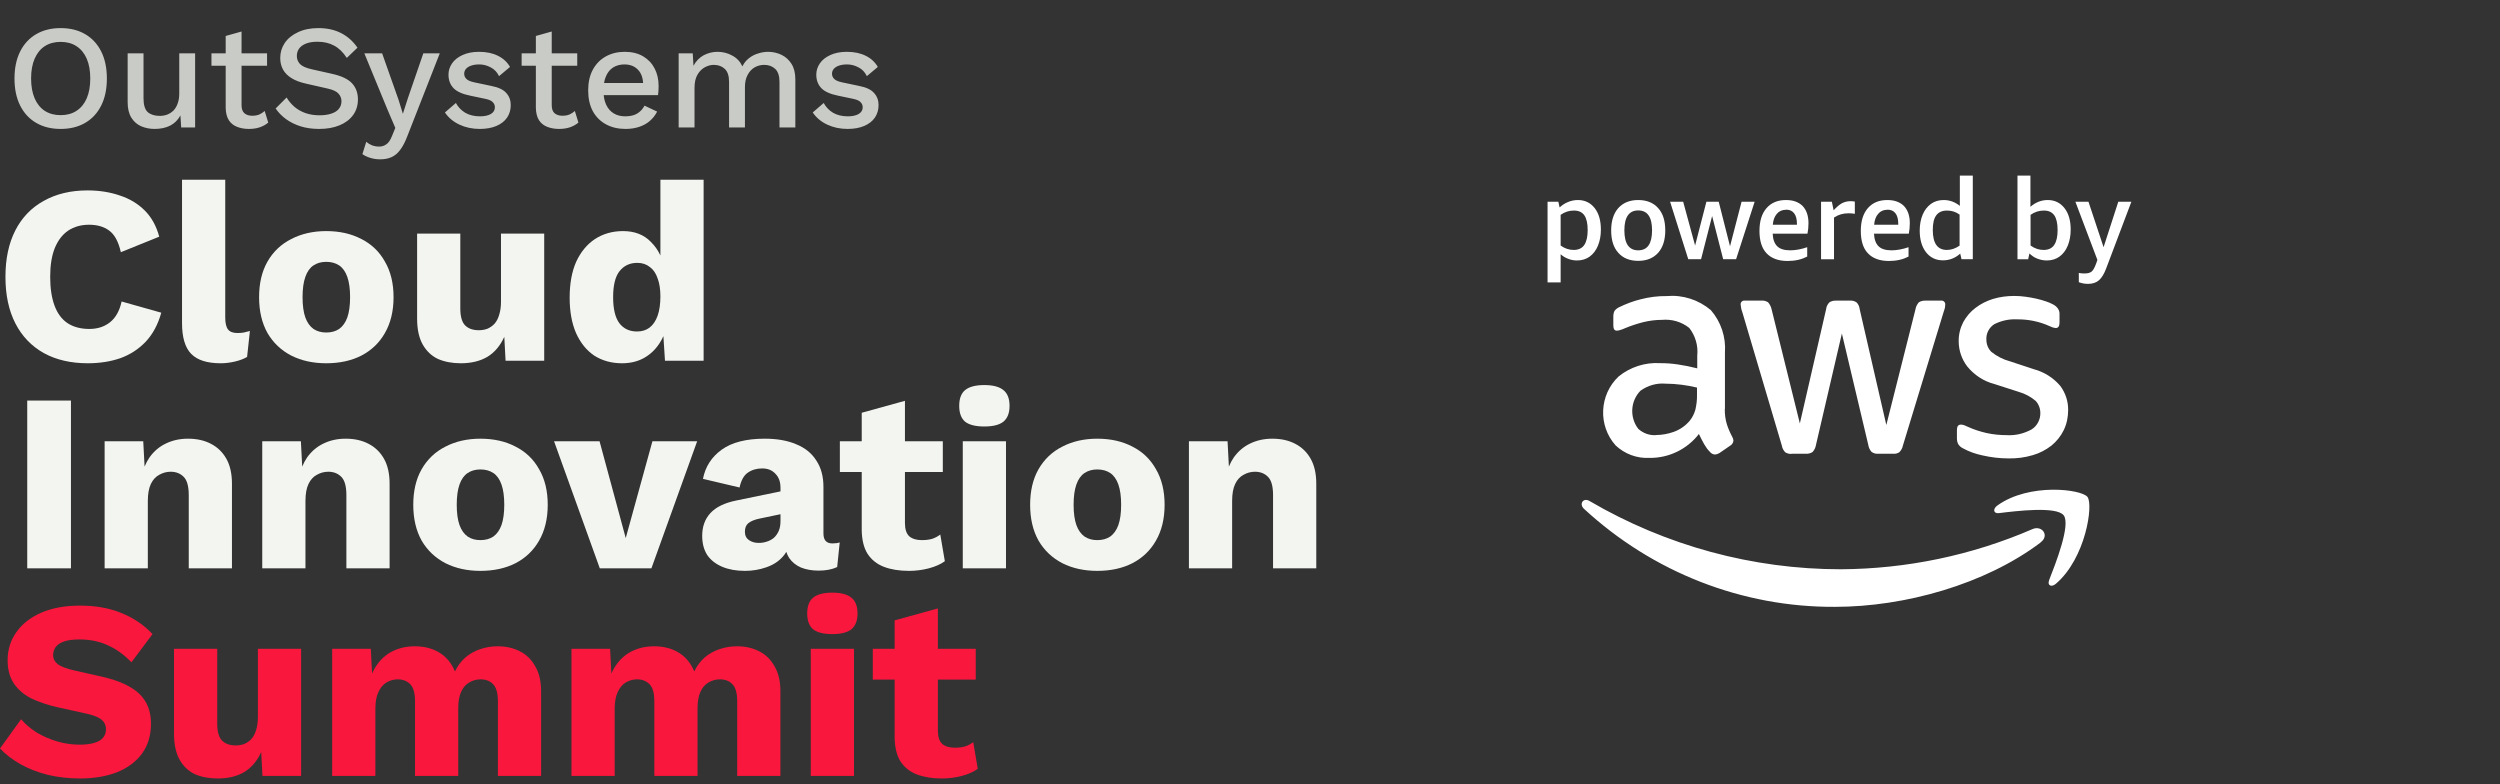 <svg width="255" height="80" viewBox="0 0 255 80" fill="none" xmlns="http://www.w3.org/2000/svg">
<rect x="0" y="0" width="255" height="80" fill="#333333" stroke="none"/>
<g clip-path="url(#clip0_59_4271)">
<path d="M6.182 2.866C7.15 2.866 7.987 3.073 8.693 3.487C9.399 3.9 9.943 4.49 10.326 5.256C10.709 6.022 10.901 6.94 10.901 8.009C10.901 9.078 10.709 9.995 10.326 10.761C9.943 11.528 9.399 12.118 8.693 12.531C7.987 12.944 7.15 13.151 6.182 13.151C5.224 13.151 4.392 12.944 3.686 12.531C2.981 12.118 2.436 11.528 2.053 10.761C1.67 9.995 1.478 9.078 1.478 8.009C1.478 6.94 1.67 6.022 2.053 5.256C2.436 4.49 2.981 3.9 3.686 3.487C4.392 3.073 5.224 2.866 6.182 2.866ZM6.182 4.273C5.557 4.273 5.017 4.419 4.564 4.712C4.12 5.004 3.777 5.428 3.535 5.982C3.293 6.537 3.172 7.212 3.172 8.009C3.172 8.795 3.293 9.471 3.535 10.036C3.777 10.59 4.12 11.014 4.564 11.306C5.017 11.598 5.557 11.745 6.182 11.745C6.817 11.745 7.357 11.598 7.8 11.306C8.254 11.014 8.602 10.59 8.844 10.036C9.086 9.471 9.207 8.795 9.207 8.009C9.207 7.212 9.086 6.537 8.844 5.982C8.602 5.428 8.254 5.004 7.8 4.712C7.357 4.419 6.817 4.273 6.182 4.273ZM15.773 13.151C15.279 13.151 14.82 13.06 14.396 12.879C13.983 12.697 13.65 12.405 13.398 12.002C13.146 11.598 13.02 11.074 13.02 10.429V5.438H14.639V10.02C14.639 10.706 14.785 11.18 15.077 11.442C15.37 11.694 15.778 11.82 16.302 11.82C16.554 11.82 16.796 11.78 17.028 11.699C17.27 11.608 17.487 11.472 17.679 11.291C17.87 11.099 18.016 10.857 18.117 10.565C18.228 10.273 18.284 9.93 18.284 9.536V5.438H19.902V13H18.48L18.404 11.775C18.142 12.249 17.79 12.597 17.346 12.819C16.902 13.04 16.378 13.151 15.773 13.151ZM24.638 3.214V10.731C24.638 11.104 24.734 11.377 24.926 11.548C25.127 11.719 25.395 11.805 25.727 11.805C26 11.805 26.237 11.765 26.438 11.684C26.64 11.593 26.826 11.472 26.998 11.321L27.361 12.501C27.129 12.703 26.841 12.864 26.499 12.985C26.166 13.096 25.793 13.151 25.38 13.151C24.946 13.151 24.548 13.081 24.185 12.94C23.822 12.798 23.539 12.572 23.338 12.259C23.136 11.936 23.03 11.518 23.02 11.004V3.668L24.638 3.214ZM27.24 5.438V6.708H21.568V5.438H27.24ZM32.47 2.866C33.368 2.866 34.144 3.038 34.8 3.381C35.455 3.713 36.01 4.208 36.463 4.863L35.374 5.907C34.991 5.322 34.558 4.903 34.074 4.651C33.6 4.389 33.035 4.258 32.38 4.258C31.896 4.258 31.497 4.323 31.185 4.455C30.872 4.586 30.64 4.762 30.489 4.984C30.348 5.196 30.277 5.438 30.277 5.71C30.277 6.022 30.383 6.295 30.595 6.527C30.817 6.759 31.225 6.94 31.82 7.071L33.847 7.525C34.815 7.737 35.5 8.059 35.904 8.493C36.307 8.926 36.509 9.476 36.509 10.141C36.509 10.757 36.342 11.291 36.01 11.745C35.677 12.198 35.213 12.546 34.618 12.788C34.033 13.03 33.343 13.151 32.546 13.151C31.84 13.151 31.205 13.06 30.64 12.879C30.076 12.697 29.582 12.45 29.158 12.138C28.735 11.825 28.387 11.467 28.114 11.064L29.234 9.945C29.445 10.298 29.713 10.615 30.035 10.898C30.358 11.17 30.731 11.382 31.154 11.533C31.588 11.684 32.067 11.76 32.591 11.76C33.055 11.76 33.453 11.704 33.786 11.593C34.129 11.482 34.386 11.321 34.558 11.109C34.739 10.888 34.83 10.625 34.83 10.323C34.83 10.03 34.729 9.773 34.527 9.552C34.336 9.33 33.973 9.158 33.438 9.037L31.245 8.538C30.64 8.407 30.141 8.221 29.748 7.979C29.355 7.737 29.062 7.444 28.871 7.101C28.679 6.748 28.583 6.355 28.583 5.922C28.583 5.357 28.735 4.848 29.037 4.394C29.35 3.93 29.798 3.562 30.383 3.29C30.968 3.008 31.664 2.866 32.47 2.866ZM44.859 5.438L41.547 13.892C41.325 14.477 41.083 14.941 40.821 15.284C40.569 15.627 40.276 15.874 39.944 16.025C39.611 16.176 39.223 16.252 38.779 16.252C38.416 16.252 38.078 16.201 37.766 16.101C37.463 16.01 37.196 15.884 36.964 15.722L37.357 14.467C37.549 14.628 37.751 14.749 37.962 14.83C38.184 14.911 38.421 14.951 38.673 14.951C38.946 14.951 39.188 14.876 39.399 14.724C39.621 14.583 39.818 14.296 39.989 13.862L40.322 13.045L39.52 11.17L37.161 5.438H38.976L40.655 10.187L41.093 11.608L41.592 10.051L43.18 5.438H44.859ZM48.936 13.151C48.18 13.151 47.489 13.005 46.864 12.713C46.239 12.42 45.745 12.007 45.382 11.472L46.501 10.504C46.723 10.918 47.041 11.251 47.454 11.503C47.877 11.745 48.382 11.866 48.966 11.866C49.43 11.866 49.798 11.785 50.071 11.624C50.343 11.462 50.479 11.236 50.479 10.943C50.479 10.752 50.413 10.585 50.282 10.444C50.161 10.293 49.924 10.177 49.571 10.096L47.983 9.763C47.177 9.602 46.602 9.345 46.259 8.992C45.916 8.629 45.745 8.17 45.745 7.616C45.745 7.202 45.866 6.819 46.108 6.466C46.35 6.113 46.703 5.831 47.167 5.619C47.641 5.397 48.205 5.286 48.861 5.286C49.617 5.286 50.262 5.423 50.797 5.695C51.331 5.957 51.739 6.335 52.022 6.829L50.902 7.767C50.711 7.364 50.428 7.066 50.055 6.875C49.682 6.673 49.294 6.572 48.891 6.572C48.568 6.572 48.291 6.612 48.059 6.693C47.827 6.774 47.651 6.885 47.53 7.026C47.409 7.167 47.348 7.333 47.348 7.525C47.348 7.727 47.424 7.903 47.575 8.054C47.726 8.205 47.998 8.321 48.392 8.402L50.116 8.765C50.842 8.906 51.351 9.148 51.644 9.491C51.946 9.824 52.097 10.232 52.097 10.716C52.097 11.2 51.971 11.629 51.719 12.002C51.467 12.365 51.104 12.647 50.63 12.849C50.156 13.05 49.592 13.151 48.936 13.151ZM56.276 3.214V10.731C56.276 11.104 56.372 11.377 56.563 11.548C56.765 11.719 57.032 11.805 57.365 11.805C57.637 11.805 57.874 11.765 58.076 11.684C58.278 11.593 58.464 11.472 58.636 11.321L58.999 12.501C58.767 12.703 58.479 12.864 58.136 12.985C57.804 13.096 57.431 13.151 57.017 13.151C56.584 13.151 56.185 13.081 55.822 12.94C55.459 12.798 55.177 12.572 54.975 12.259C54.774 11.936 54.668 11.518 54.658 11.004V3.668L56.276 3.214ZM58.878 5.438V6.708H53.206V5.438H58.878ZM63.806 13.151C63.049 13.151 62.384 12.995 61.809 12.682C61.234 12.37 60.786 11.921 60.463 11.336C60.151 10.741 59.994 10.036 59.994 9.219C59.994 8.402 60.151 7.701 60.463 7.117C60.786 6.522 61.229 6.068 61.794 5.755C62.359 5.443 62.999 5.286 63.715 5.286C64.451 5.286 65.076 5.438 65.59 5.74C66.105 6.043 66.498 6.456 66.77 6.98C67.042 7.505 67.178 8.1 67.178 8.765C67.178 8.947 67.173 9.118 67.163 9.279C67.153 9.441 67.138 9.582 67.118 9.703H61.038V8.463H66.407L65.605 8.705C65.605 8.019 65.434 7.495 65.091 7.132C64.748 6.759 64.279 6.572 63.685 6.572C63.251 6.572 62.873 6.673 62.55 6.875C62.228 7.076 61.981 7.379 61.809 7.782C61.638 8.175 61.552 8.659 61.552 9.234C61.552 9.799 61.643 10.278 61.824 10.671C62.006 11.064 62.263 11.361 62.596 11.563C62.928 11.765 63.322 11.866 63.775 11.866C64.279 11.866 64.688 11.77 65.001 11.578C65.313 11.387 65.56 11.12 65.742 10.777L67.027 11.382C66.846 11.745 66.599 12.062 66.286 12.335C65.984 12.597 65.621 12.798 65.197 12.94C64.774 13.081 64.31 13.151 63.806 13.151ZM69.222 13V5.438H70.659L70.735 6.708C70.997 6.224 71.345 5.866 71.778 5.634C72.222 5.402 72.691 5.286 73.185 5.286C73.729 5.286 74.228 5.412 74.682 5.665C75.146 5.907 75.494 6.275 75.726 6.769C75.887 6.436 76.109 6.159 76.391 5.937C76.674 5.715 76.986 5.554 77.329 5.453C77.672 5.342 78.01 5.286 78.342 5.286C78.826 5.286 79.28 5.387 79.704 5.589C80.127 5.791 80.47 6.098 80.732 6.512C80.994 6.925 81.125 7.454 81.125 8.1V13H79.507V8.357C79.507 7.742 79.361 7.298 79.068 7.026C78.776 6.754 78.403 6.617 77.949 6.617C77.596 6.617 77.268 6.703 76.966 6.875C76.674 7.046 76.437 7.303 76.255 7.646C76.074 7.979 75.983 8.392 75.983 8.886V13H74.365V8.357C74.365 7.742 74.218 7.298 73.926 7.026C73.633 6.754 73.26 6.617 72.807 6.617C72.504 6.617 72.202 6.698 71.899 6.859C71.597 7.021 71.345 7.273 71.143 7.616C70.941 7.958 70.841 8.412 70.841 8.977V13H69.222ZM86.452 13.151C85.696 13.151 85.005 13.005 84.38 12.713C83.755 12.42 83.261 12.007 82.898 11.472L84.017 10.504C84.239 10.918 84.557 11.251 84.97 11.503C85.394 11.745 85.898 11.866 86.483 11.866C86.947 11.866 87.314 11.785 87.587 11.624C87.859 11.462 87.995 11.236 87.995 10.943C87.995 10.752 87.93 10.585 87.799 10.444C87.677 10.293 87.441 10.177 87.088 10.096L85.5 9.763C84.693 9.602 84.118 9.345 83.775 8.992C83.433 8.629 83.261 8.17 83.261 7.616C83.261 7.202 83.382 6.819 83.624 6.466C83.866 6.113 84.219 5.831 84.683 5.619C85.157 5.397 85.721 5.286 86.377 5.286C87.133 5.286 87.778 5.423 88.313 5.695C88.847 5.957 89.255 6.335 89.538 6.829L88.419 7.767C88.227 7.364 87.945 7.066 87.572 6.875C87.199 6.673 86.81 6.572 86.407 6.572C86.084 6.572 85.807 6.612 85.575 6.693C85.343 6.774 85.167 6.885 85.046 7.026C84.925 7.167 84.864 7.333 84.864 7.525C84.864 7.727 84.94 7.903 85.091 8.054C85.243 8.205 85.515 8.321 85.908 8.402L87.632 8.765C88.358 8.906 88.867 9.148 89.16 9.491C89.462 9.824 89.614 10.232 89.614 10.716C89.614 11.2 89.487 11.629 89.235 12.002C88.983 12.365 88.62 12.647 88.146 12.849C87.672 13.05 87.108 13.151 86.452 13.151Z" fill="#C9CBC6"/>
<path d="M16.45 31.894C16.121 33.086 15.594 34.072 14.868 34.849C14.142 35.61 13.278 36.172 12.275 36.535C11.273 36.88 10.166 37.053 8.956 37.053C7.228 37.053 5.733 36.708 4.471 36.016C3.209 35.307 2.241 34.296 1.567 32.983C0.893 31.669 0.556 30.087 0.556 28.238C0.556 26.388 0.893 24.807 1.567 23.493C2.241 22.179 3.209 21.177 4.471 20.485C5.733 19.777 7.219 19.422 8.93 19.422C10.123 19.422 11.221 19.595 12.223 19.941C13.226 20.269 14.073 20.779 14.764 21.471C15.456 22.162 15.948 23.052 16.242 24.141L12.327 25.723C12.085 24.651 11.687 23.916 11.134 23.519C10.598 23.121 9.916 22.923 9.086 22.923C8.274 22.923 7.565 23.121 6.96 23.519C6.372 23.916 5.914 24.513 5.586 25.308C5.275 26.086 5.119 27.062 5.119 28.238C5.119 29.396 5.266 30.373 5.56 31.168C5.854 31.963 6.294 32.559 6.882 32.957C7.487 33.354 8.23 33.553 9.112 33.553C9.942 33.553 10.642 33.328 11.212 32.879C11.8 32.412 12.197 31.703 12.405 30.753L16.45 31.894Z" fill="#F2F5F0"/>
<path d="M22.975 18.333V32.386C22.975 32.957 23.07 33.363 23.26 33.605C23.45 33.847 23.77 33.968 24.219 33.968C24.479 33.968 24.695 33.951 24.867 33.916C25.04 33.882 25.248 33.83 25.49 33.761L25.204 36.405C24.893 36.595 24.487 36.751 23.986 36.872C23.485 36.993 22.992 37.053 22.508 37.053C21.125 37.053 20.123 36.734 19.5 36.094C18.878 35.455 18.567 34.409 18.567 32.957V18.333H22.975Z" fill="#F2F5F0"/>
<path d="M33.272 23.571C34.638 23.571 35.83 23.839 36.85 24.375C37.887 24.893 38.691 25.662 39.261 26.682C39.849 27.685 40.143 28.895 40.143 30.312C40.143 31.73 39.849 32.948 39.261 33.968C38.691 34.971 37.887 35.74 36.85 36.276C35.83 36.794 34.638 37.053 33.272 37.053C31.941 37.053 30.757 36.794 29.72 36.276C28.683 35.74 27.87 34.971 27.283 33.968C26.712 32.948 26.427 31.73 26.427 30.312C26.427 28.895 26.712 27.685 27.283 26.682C27.87 25.662 28.683 24.893 29.72 24.375C30.757 23.839 31.941 23.571 33.272 23.571ZM33.272 26.708C32.771 26.708 32.339 26.829 31.976 27.071C31.613 27.313 31.336 27.702 31.146 28.238C30.956 28.774 30.861 29.465 30.861 30.312C30.861 31.159 30.956 31.851 31.146 32.386C31.336 32.905 31.613 33.294 31.976 33.553C32.339 33.795 32.771 33.916 33.272 33.916C33.791 33.916 34.231 33.795 34.594 33.553C34.957 33.294 35.234 32.905 35.424 32.386C35.614 31.851 35.709 31.159 35.709 30.312C35.709 29.465 35.614 28.774 35.424 28.238C35.234 27.702 34.957 27.313 34.594 27.071C34.231 26.829 33.791 26.708 33.272 26.708Z" fill="#F2F5F0"/>
<path d="M47.004 37.053C46.123 37.053 45.345 36.906 44.671 36.613C44.014 36.301 43.495 35.809 43.115 35.135C42.735 34.461 42.545 33.579 42.545 32.49V23.83H46.952V31.453C46.952 32.283 47.117 32.862 47.445 33.19C47.773 33.519 48.24 33.683 48.845 33.683C49.156 33.683 49.45 33.631 49.727 33.527C50.003 33.406 50.245 33.233 50.453 33.009C50.66 32.767 50.816 32.464 50.919 32.101C51.04 31.721 51.101 31.28 51.101 30.779V23.83H55.509V36.794H51.568L51.438 34.357C51.023 35.273 50.444 35.956 49.701 36.405C48.958 36.837 48.059 37.053 47.004 37.053Z" fill="#F2F5F0"/>
<path d="M63.446 37.053C62.375 37.053 61.432 36.794 60.62 36.276C59.825 35.74 59.203 34.971 58.753 33.968C58.321 32.965 58.105 31.764 58.105 30.364C58.105 28.912 58.33 27.685 58.779 26.682C59.246 25.68 59.886 24.91 60.698 24.375C61.528 23.839 62.478 23.571 63.55 23.571C64.725 23.571 65.667 23.934 66.376 24.66C66.788 25.062 67.116 25.528 67.361 26.058V18.333H71.769V36.794H67.828L67.666 34.285C67.552 34.548 67.416 34.797 67.258 35.031C66.843 35.67 66.307 36.172 65.65 36.535C65.011 36.88 64.276 37.053 63.446 37.053ZM64.976 33.812C65.477 33.812 65.901 33.683 66.246 33.423C66.609 33.147 66.886 32.741 67.076 32.205C67.266 31.669 67.361 31.012 67.361 30.234C67.361 29.508 67.266 28.895 67.076 28.393C66.903 27.875 66.635 27.486 66.272 27.227C65.927 26.95 65.503 26.812 65.002 26.812C64.241 26.812 63.636 27.097 63.187 27.667C62.755 28.221 62.539 29.102 62.539 30.312C62.539 31.522 62.755 32.412 63.187 32.983C63.619 33.536 64.216 33.812 64.976 33.812Z" fill="#F2F5F0"/>
<path d="M7.237 40.857V57.97H2.778V40.857H7.237Z" fill="#F2F5F0"/>
<path d="M10.671 57.97V45.006H14.611L14.747 47.593C14.891 47.243 15.062 46.925 15.26 46.639C15.709 46.017 16.262 45.55 16.919 45.239C17.593 44.911 18.345 44.746 19.175 44.746C20.074 44.746 20.852 44.919 21.508 45.265C22.183 45.611 22.71 46.121 23.09 46.795C23.47 47.469 23.66 48.316 23.66 49.336V57.97H19.253V50.502C19.253 49.604 19.08 48.981 18.734 48.636C18.388 48.29 17.948 48.117 17.412 48.117C16.997 48.117 16.608 48.221 16.245 48.428C15.882 48.618 15.597 48.929 15.389 49.362C15.182 49.794 15.078 50.373 15.078 51.099V57.97H10.671Z" fill="#F2F5F0"/>
<path d="M48.998 44.746C50.364 44.746 51.556 45.014 52.576 45.55C53.613 46.069 54.417 46.838 54.987 47.858C55.575 48.86 55.869 50.07 55.869 51.488C55.869 52.905 55.575 54.124 54.987 55.144C54.417 56.146 53.613 56.915 52.576 57.451C51.556 57.97 50.364 58.229 48.998 58.229C47.667 58.229 46.483 57.97 45.446 57.451C44.409 56.915 43.596 56.146 43.009 55.144C42.438 54.124 42.153 52.905 42.153 51.488C42.153 50.07 42.438 48.86 43.009 47.858C43.596 46.838 44.409 46.069 45.446 45.55C46.483 45.014 47.667 44.746 48.998 44.746ZM48.998 47.884C48.497 47.884 48.065 48.005 47.702 48.247C47.339 48.489 47.062 48.878 46.872 49.413C46.682 49.949 46.587 50.641 46.587 51.488C46.587 52.335 46.682 53.026 46.872 53.562C47.062 54.081 47.339 54.469 47.702 54.729C48.065 54.971 48.497 55.092 48.998 55.092C49.517 55.092 49.958 54.971 50.321 54.729C50.684 54.469 50.96 54.081 51.15 53.562C51.34 53.026 51.435 52.335 51.435 51.488C51.435 50.641 51.34 49.949 51.15 49.413C50.96 48.878 50.684 48.489 50.321 48.247C49.958 48.005 49.517 47.884 48.998 47.884Z" fill="#F2F5F0"/>
<path d="M66.547 45.006H71.111L66.444 57.97H61.18L56.513 45.006H61.154L63.825 54.884L66.547 45.006Z" fill="#F2F5F0"/>
<path d="M100.407 43.502C99.508 43.502 98.851 43.338 98.436 43.009C98.039 42.663 97.84 42.128 97.84 41.402C97.84 40.658 98.039 40.123 98.436 39.794C98.851 39.448 99.508 39.276 100.407 39.276C101.288 39.276 101.936 39.448 102.351 39.794C102.766 40.123 102.974 40.658 102.974 41.402C102.974 42.128 102.766 42.663 102.351 43.009C101.936 43.338 101.288 43.502 100.407 43.502ZM102.611 45.006V57.97H98.203V45.006H102.611Z" fill="#F2F5F0"/>
<path d="M111.919 44.746C113.285 44.746 114.477 45.014 115.497 45.55C116.534 46.069 117.338 46.838 117.908 47.858C118.496 48.86 118.79 50.07 118.79 51.488C118.79 52.905 118.496 54.124 117.908 55.144C117.338 56.146 116.534 56.915 115.497 57.451C114.477 57.97 113.285 58.229 111.919 58.229C110.588 58.229 109.404 57.97 108.367 57.451C107.33 56.915 106.517 56.146 105.93 55.144C105.359 54.124 105.074 52.905 105.074 51.488C105.074 50.07 105.359 48.86 105.93 47.858C106.517 46.838 107.33 46.069 108.367 45.55C109.404 45.014 110.588 44.746 111.919 44.746ZM111.919 47.884C111.418 47.884 110.986 48.005 110.623 48.247C110.26 48.489 109.983 48.878 109.793 49.413C109.603 49.949 109.508 50.641 109.508 51.488C109.508 52.335 109.603 53.026 109.793 53.562C109.983 54.081 110.26 54.469 110.623 54.729C110.986 54.971 111.418 55.092 111.919 55.092C112.438 55.092 112.878 54.971 113.241 54.729C113.604 54.469 113.881 54.081 114.071 53.562C114.261 53.026 114.356 52.335 114.356 51.488C114.356 50.641 114.261 49.949 114.071 49.413C113.881 48.878 113.604 48.489 113.241 48.247C112.878 48.005 112.438 47.884 111.919 47.884Z" fill="#F2F5F0"/>
<path d="M92.304 53.355C92.304 53.977 92.451 54.426 92.744 54.703C93.055 54.962 93.479 55.092 94.015 55.092C94.43 55.092 94.784 55.048 95.078 54.962C95.389 54.858 95.666 54.711 95.908 54.521L96.374 57.244C95.942 57.555 95.398 57.797 94.741 57.97C94.084 58.142 93.41 58.229 92.718 58.229C91.733 58.229 90.877 58.091 90.151 57.814C89.443 57.538 88.89 57.097 88.492 56.492C88.112 55.887 87.913 55.083 87.896 54.081V48.143L85.666 48.143V45.006L87.896 45.006V42.102L92.304 40.883V45.006L96.167 45.006V48.143L92.304 48.143V53.355Z" fill="#F2F5F0"/>
<path d="M26.749 57.97V45.006H30.69L30.825 47.593C30.969 47.243 31.14 46.925 31.338 46.639C31.788 46.017 32.341 45.55 32.998 45.239C33.672 44.911 34.424 44.746 35.253 44.746C36.152 44.746 36.93 44.919 37.587 45.265C38.261 45.611 38.788 46.121 39.168 46.795C39.549 47.469 39.739 48.316 39.739 49.336V57.97H35.331V50.502C35.331 49.604 35.158 48.981 34.812 48.636C34.467 48.29 34.026 48.117 33.49 48.117C33.075 48.117 32.686 48.221 32.323 48.428C31.96 48.618 31.675 48.929 31.468 49.362C31.26 49.794 31.157 50.373 31.157 51.099V57.97H26.749Z" fill="#F2F5F0"/>
<path d="M121.27 57.97V45.006H125.211L125.346 47.593C125.49 47.243 125.661 46.925 125.859 46.639C126.308 46.017 126.861 45.55 127.518 45.239C128.192 44.911 128.944 44.746 129.774 44.746C130.673 44.746 131.451 44.919 132.108 45.265C132.782 45.611 133.309 46.121 133.689 46.795C134.069 47.469 134.26 48.316 134.26 49.336V57.97H129.852V50.502C129.852 49.604 129.679 48.981 129.333 48.636C128.988 48.29 128.547 48.117 128.011 48.117C127.596 48.117 127.207 48.221 126.844 48.428C126.481 48.618 126.196 48.929 125.989 49.362C125.781 49.794 125.677 50.373 125.677 51.099V57.97H121.27Z" fill="#F2F5F0"/>
<path fill-rule="evenodd" clip-rule="evenodd" d="M79.61 49.751C79.61 49.145 79.437 48.67 79.091 48.324C78.763 47.962 78.314 47.78 77.743 47.78C77.173 47.78 76.68 47.927 76.265 48.221C75.868 48.497 75.591 48.999 75.436 49.725L71.702 48.843C71.944 47.599 72.584 46.605 73.621 45.861C74.658 45.118 76.118 44.746 78.002 44.746C79.264 44.746 80.336 44.937 81.218 45.317C82.116 45.68 82.799 46.233 83.266 46.976C83.75 47.702 83.992 48.601 83.992 49.673V54.417C83.992 55.092 84.294 55.429 84.899 55.429C85.21 55.429 85.461 55.394 85.651 55.325L85.392 57.84C84.873 58.082 84.242 58.203 83.499 58.203C82.825 58.203 82.229 58.099 81.71 57.892C81.192 57.667 80.785 57.339 80.492 56.907C80.37 56.72 80.273 56.514 80.201 56.288C80.109 56.453 79.999 56.607 79.869 56.751C79.437 57.252 78.867 57.624 78.158 57.866C77.467 58.108 76.741 58.229 75.98 58.229C75.099 58.229 74.329 58.091 73.672 57.814C73.016 57.538 72.506 57.14 72.143 56.621C71.797 56.086 71.624 55.429 71.624 54.651C71.624 53.718 71.901 52.948 72.454 52.343C73.024 51.721 73.915 51.289 75.124 51.047L79.61 50.121V49.751ZM76.343 53.355C76.602 53.147 76.991 52.992 77.51 52.888L79.61 52.45V53.173C79.61 53.553 79.549 53.882 79.428 54.158C79.308 54.435 79.143 54.668 78.936 54.858C78.728 55.031 78.486 55.161 78.21 55.247C77.951 55.334 77.674 55.377 77.38 55.377C77 55.377 76.671 55.282 76.395 55.092C76.118 54.901 75.98 54.616 75.98 54.236C75.98 53.839 76.101 53.545 76.343 53.355Z" fill="#F2F5F0"/>
<path d="M22.209 79.404C21.328 79.404 20.55 79.258 19.876 78.964C19.219 78.653 18.7 78.16 18.32 77.486C17.94 76.812 17.75 75.93 17.75 74.841V66.181H22.157V73.804C22.157 74.634 22.322 75.213 22.65 75.541C22.979 75.87 23.445 76.034 24.05 76.034C24.361 76.034 24.655 75.982 24.932 75.878C25.208 75.757 25.45 75.585 25.658 75.36C25.865 75.118 26.021 74.815 26.125 74.452C26.245 74.072 26.306 73.631 26.306 73.13V66.181H30.714V79.145H26.773L26.643 76.708C26.228 77.624 25.649 78.307 24.906 78.756C24.163 79.189 23.264 79.404 22.209 79.404Z" fill="#FA173D"/>
<path d="M33.881 79.145V66.181H37.822L37.951 68.696C38.366 67.78 38.945 67.089 39.688 66.622C40.449 66.155 41.322 65.922 42.307 65.922C43.275 65.922 44.114 66.138 44.822 66.57C45.531 67.002 46.058 67.642 46.404 68.489C46.68 67.918 47.035 67.443 47.467 67.063C47.916 66.683 48.426 66.397 48.997 66.207C49.567 66.017 50.155 65.922 50.76 65.922C51.624 65.922 52.385 66.095 53.041 66.441C53.698 66.769 54.217 67.279 54.597 67.97C54.995 68.644 55.193 69.491 55.193 70.511V79.145H50.786V71.522C50.786 70.693 50.621 70.114 50.293 69.785C49.982 69.457 49.558 69.293 49.023 69.293C48.59 69.293 48.193 69.405 47.83 69.63C47.484 69.837 47.216 70.157 47.026 70.589C46.836 71.021 46.741 71.566 46.741 72.222V79.145H42.333V71.522C42.333 70.693 42.169 70.114 41.84 69.785C41.512 69.457 41.089 69.293 40.57 69.293C40.172 69.293 39.792 69.396 39.429 69.604C39.084 69.811 38.807 70.14 38.599 70.589C38.392 71.021 38.288 71.592 38.288 72.3V79.145H33.881Z" fill="#FA173D"/>
<path d="M58.289 79.145V66.181H62.23L62.36 68.696C62.775 67.78 63.354 67.089 64.097 66.622C64.858 66.155 65.731 65.922 66.716 65.922C67.684 65.922 68.522 66.138 69.231 66.57C69.94 67.002 70.467 67.642 70.813 68.489C71.089 67.918 71.444 67.443 71.876 67.063C72.325 66.683 72.835 66.397 73.405 66.207C73.976 66.017 74.564 65.922 75.168 65.922C76.033 65.922 76.793 66.095 77.45 66.441C78.107 66.769 78.626 67.279 79.006 67.97C79.403 68.644 79.602 69.491 79.602 70.511V79.145H75.195V71.522C75.195 70.693 75.03 70.114 74.702 69.785C74.391 69.457 73.967 69.293 73.431 69.293C72.999 69.293 72.602 69.405 72.239 69.63C71.893 69.837 71.625 70.157 71.435 70.589C71.245 71.021 71.15 71.566 71.15 72.222V79.145H66.742V71.522C66.742 70.693 66.578 70.114 66.249 69.785C65.921 69.457 65.497 69.293 64.979 69.293C64.581 69.293 64.201 69.396 63.838 69.604C63.492 69.811 63.216 70.14 63.008 70.589C62.801 71.021 62.697 71.592 62.697 72.3V79.145H58.289Z" fill="#FA173D"/>
<path d="M84.902 64.677C84.003 64.677 83.346 64.513 82.931 64.185C82.534 63.839 82.335 63.303 82.335 62.577C82.335 61.834 82.534 61.298 82.931 60.97C83.346 60.624 84.003 60.451 84.902 60.451C85.784 60.451 86.432 60.624 86.847 60.97C87.261 61.298 87.469 61.834 87.469 62.577C87.469 63.303 87.261 63.839 86.847 64.185C86.432 64.513 85.784 64.677 84.902 64.677ZM87.106 66.181V79.145H82.698V66.181H87.106Z" fill="#FA173D"/>
<path d="M95.663 74.53C95.663 75.152 95.809 75.602 96.103 75.878C96.415 76.138 96.838 76.267 97.374 76.267C97.789 76.267 98.143 76.224 98.437 76.138C98.748 76.034 99.025 75.887 99.267 75.697L99.733 78.419C99.301 78.73 98.757 78.972 98.1 79.145C97.443 79.318 96.769 79.404 96.077 79.404C95.092 79.404 94.237 79.266 93.511 78.99C92.802 78.713 92.249 78.272 91.851 77.667C91.471 77.062 91.272 76.259 91.255 75.256V69.319H89.025V66.181H91.255V63.277L95.663 62.059V66.181H99.526V69.319H95.663V74.53Z" fill="#FA173D"/>
<path d="M8.167 61.773C9.758 61.773 11.158 62.024 12.368 62.525C13.595 63.009 14.658 63.727 15.557 64.677L13.405 67.555C12.662 66.778 11.858 66.198 10.993 65.818C10.146 65.421 9.179 65.222 8.09 65.222C7.45 65.222 6.931 65.291 6.534 65.429C6.136 65.568 5.851 65.758 5.678 66C5.505 66.242 5.419 66.518 5.419 66.829C5.419 67.192 5.583 67.504 5.912 67.763C6.257 68.005 6.81 68.212 7.571 68.385L10.449 69.033C12.16 69.431 13.413 70.01 14.209 70.77C15.004 71.531 15.401 72.542 15.401 73.804C15.401 75.014 15.09 76.043 14.468 76.889C13.846 77.719 12.99 78.35 11.901 78.782C10.812 79.197 9.567 79.404 8.167 79.404C7.026 79.404 5.938 79.284 4.9 79.041C3.863 78.782 2.93 78.419 2.1 77.953C1.27 77.486 0.57 76.95 0 76.345L2.152 73.363C2.584 73.865 3.111 74.314 3.734 74.712C4.373 75.092 5.065 75.394 5.808 75.619C6.568 75.844 7.338 75.956 8.115 75.956C8.72 75.956 9.222 75.896 9.619 75.775C10.034 75.654 10.337 75.472 10.527 75.23C10.717 74.988 10.812 74.703 10.812 74.374C10.812 74.011 10.682 73.709 10.423 73.467C10.164 73.208 9.671 72.992 8.945 72.819L5.782 72.119C4.814 71.894 3.95 71.6 3.189 71.237C2.446 70.857 1.858 70.356 1.426 69.733C0.994 69.094 0.778 68.299 0.778 67.348C0.778 66.276 1.072 65.326 1.659 64.496C2.247 63.649 3.094 62.983 4.2 62.499C5.307 62.016 6.629 61.773 8.167 61.773Z" fill="#FA173D"/>
<path d="M175.931 41.694C175.918 42.224 175.982 42.755 176.138 43.272C176.28 43.709 176.462 44.133 176.682 44.544C176.759 44.664 176.798 44.796 176.811 44.942C176.785 45.167 176.669 45.353 176.475 45.459L175.4 46.201C175.257 46.294 175.102 46.347 174.946 46.361C174.752 46.361 174.558 46.268 174.428 46.109C174.182 45.87 173.988 45.592 173.82 45.3C173.651 44.995 173.47 44.65 173.289 44.266C172.071 45.843 170.193 46.732 168.238 46.705C166.968 46.772 165.725 46.307 164.792 45.432C162.979 43.404 163.122 40.276 165.09 38.406C166.282 37.438 167.797 36.948 169.325 37.041C169.934 37.041 170.53 37.081 171.139 37.173C171.773 37.266 172.434 37.399 173.12 37.571V36.272C173.224 35.251 172.926 34.243 172.304 33.448C171.501 32.812 170.504 32.533 169.507 32.626C168.872 32.626 168.263 32.706 167.642 32.852C167.02 33.011 166.398 33.209 165.79 33.461C165.608 33.554 165.401 33.62 165.181 33.687C165.103 33.7 165 33.727 164.909 33.727C164.663 33.727 164.559 33.541 164.559 33.17V32.308C164.559 32.096 164.585 31.884 164.689 31.698C164.818 31.539 164.987 31.407 165.168 31.327C165.854 30.995 166.58 30.717 167.331 30.532C168.199 30.306 169.105 30.187 169.999 30.2C171.631 30.054 173.25 30.571 174.506 31.632C175.542 32.825 176.06 34.389 175.944 35.967V41.707L175.931 41.694ZM168.924 44.372C169.533 44.372 170.141 44.253 170.711 44.054C171.346 43.828 171.903 43.444 172.343 42.927C172.615 42.596 172.809 42.211 172.926 41.8C173.042 41.296 173.107 40.792 173.094 40.276V39.533C172.563 39.401 172.032 39.308 171.501 39.241C170.983 39.175 170.426 39.135 169.895 39.135C168.989 39.056 168.095 39.308 167.331 39.851C166.295 40.899 166.204 42.596 167.111 43.749C167.616 44.2 168.25 44.425 168.924 44.385V44.372ZM182.756 46.294C182.523 46.321 182.303 46.254 182.095 46.135C181.914 45.95 181.785 45.698 181.746 45.446L177.705 31.804C177.614 31.579 177.575 31.34 177.55 31.088C177.511 30.876 177.653 30.691 177.86 30.664C177.899 30.664 177.925 30.664 177.977 30.664H179.661C179.907 30.638 180.14 30.704 180.347 30.836C180.515 31.035 180.645 31.274 180.697 31.526L183.585 43.192L186.266 31.526C186.292 31.261 186.421 31.022 186.603 30.836C186.81 30.704 187.043 30.651 187.289 30.664H188.675C188.921 30.638 189.154 30.704 189.361 30.836C189.555 31.022 189.659 31.274 189.685 31.526L192.405 43.351L195.384 31.526C195.422 31.274 195.552 31.035 195.72 30.836C195.927 30.704 196.174 30.651 196.394 30.664H198C198.207 30.638 198.388 30.783 198.414 30.982V31.088C198.414 31.181 198.401 31.274 198.388 31.367C198.349 31.513 198.311 31.658 198.259 31.791L194.101 45.432C194.05 45.698 193.92 45.936 193.739 46.122C193.544 46.254 193.311 46.307 193.078 46.281H191.589C191.343 46.307 191.11 46.241 190.902 46.095C190.721 45.897 190.604 45.645 190.566 45.38L187.872 34.018L185.23 45.38C185.191 45.645 185.074 45.883 184.893 46.095C184.686 46.241 184.453 46.294 184.207 46.281H182.73L182.756 46.294ZM204.877 46.758C203.983 46.758 203.09 46.652 202.222 46.453C201.535 46.307 200.862 46.082 200.24 45.737C200.007 45.631 199.826 45.459 199.709 45.247C199.645 45.101 199.606 44.929 199.606 44.756V43.868C199.606 43.497 199.735 43.311 200.007 43.311C200.111 43.311 200.227 43.325 200.331 43.364C200.435 43.404 200.577 43.47 200.758 43.55C201.367 43.828 202.002 44.027 202.649 44.173C203.323 44.319 204.009 44.385 204.696 44.385C205.576 44.438 206.444 44.226 207.221 43.802C207.778 43.457 208.128 42.808 208.115 42.132C208.115 41.667 207.946 41.23 207.648 40.899C207.143 40.461 206.548 40.156 205.913 39.971L203.4 39.162C202.325 38.883 201.367 38.247 200.655 37.372C200.098 36.643 199.787 35.742 199.787 34.814C199.774 34.124 199.942 33.461 200.253 32.852C200.564 32.295 200.979 31.791 201.497 31.407C202.028 30.995 202.649 30.691 203.284 30.492C203.983 30.28 204.708 30.187 205.447 30.187C205.835 30.187 206.224 30.213 206.599 30.266C206.988 30.319 207.364 30.386 207.713 30.465C208.063 30.545 208.387 30.638 208.697 30.744C208.944 30.823 209.177 30.929 209.41 31.049C209.617 31.155 209.785 31.3 209.915 31.486C210.031 31.658 210.083 31.857 210.07 32.069V32.904C210.07 33.276 209.941 33.461 209.682 33.461C209.449 33.435 209.228 33.355 209.021 33.249C207.985 32.785 206.858 32.56 205.719 32.573C204.929 32.533 204.139 32.706 203.426 33.064C202.895 33.395 202.572 34.005 202.61 34.641C202.61 35.118 202.792 35.569 203.115 35.887C203.672 36.338 204.32 36.67 205.019 36.855L207.467 37.664C208.503 37.942 209.436 38.526 210.148 39.361C210.679 40.077 210.964 40.938 210.951 41.827C210.951 42.542 210.809 43.245 210.498 43.881C210.2 44.491 209.772 45.022 209.254 45.446C208.672 45.897 208.037 46.228 207.338 46.427C206.548 46.665 205.719 46.772 204.89 46.758" fill="white"/>
<path d="M208.141 55.335C202.468 59.617 194.257 61.898 187.172 61.898C177.718 61.951 168.587 58.385 161.555 51.889C161.037 51.398 161.503 50.722 162.137 51.106C169.934 55.667 178.78 58.066 187.768 58.066C194.477 58.027 201.121 56.648 207.312 53.97C208.27 53.546 209.086 54.62 208.141 55.322V55.335ZM209.008 59.193C208.801 59.724 209.254 59.936 209.708 59.538C212.751 56.926 213.541 51.464 212.92 50.682C212.298 49.9 206.988 49.224 203.737 51.557C203.232 51.915 203.336 52.406 203.88 52.339C205.719 52.114 209.772 51.623 210.498 52.565C211.223 53.519 209.695 57.43 209.008 59.18" fill="white"/>
<path d="M157.851 28.808V20.575H158.951L159.081 21.159C159.34 20.92 159.638 20.721 159.949 20.602C160.272 20.469 160.596 20.403 160.946 20.403C161.658 20.403 162.228 20.681 162.656 21.225C163.083 21.768 163.29 22.497 163.29 23.425C163.29 24.035 163.187 24.579 162.992 25.056C162.798 25.533 162.513 25.904 162.15 26.17C161.788 26.435 161.347 26.567 160.855 26.567C160.544 26.567 160.234 26.514 159.949 26.395C159.651 26.289 159.405 26.13 159.185 25.931V28.808H157.864H157.851ZM160.532 21.477C160.039 21.477 159.599 21.622 159.185 21.914V25.043C159.599 25.348 160.052 25.494 160.519 25.494C160.985 25.494 161.36 25.334 161.594 24.99C161.827 24.645 161.943 24.141 161.943 23.465C161.943 22.789 161.827 22.285 161.606 21.967C161.373 21.636 161.024 21.477 160.544 21.477H160.532Z" fill="white"/>
<path d="M167.098 26.607C166.23 26.607 165.544 26.329 165.065 25.785C164.572 25.242 164.339 24.473 164.339 23.505C164.339 22.537 164.585 21.768 165.065 21.225C165.557 20.681 166.23 20.403 167.098 20.403C167.966 20.403 168.652 20.681 169.131 21.225C169.623 21.768 169.857 22.524 169.857 23.505C169.857 24.486 169.61 25.242 169.131 25.785C168.639 26.329 167.966 26.607 167.098 26.607ZM167.098 25.533C168.043 25.533 168.51 24.857 168.51 23.492C168.51 22.126 168.03 21.463 167.098 21.463C166.165 21.463 165.686 22.14 165.686 23.492C165.686 24.844 166.152 25.533 167.098 25.533Z" fill="white"/>
<path d="M175.762 26.435L174.636 22.034L173.509 26.435H172.201L170.349 20.575H171.683L172.9 25.043L174.053 20.575H175.309L176.462 25.122L177.64 20.575H178.974L177.083 26.435H175.775H175.762Z" fill="white"/>
<path d="M180.813 23.836C180.839 24.42 180.995 24.844 181.279 25.122C181.564 25.401 182.005 25.533 182.601 25.533C183.132 25.533 183.714 25.427 184.336 25.215V26.17C184.077 26.302 183.779 26.422 183.429 26.501C183.08 26.581 182.717 26.62 182.342 26.62C181.396 26.62 180.684 26.355 180.192 25.838C179.699 25.321 179.466 24.552 179.466 23.558C179.466 22.564 179.699 21.795 180.179 21.238C180.658 20.681 181.318 20.403 182.173 20.403C182.911 20.403 183.468 20.615 183.87 21.013C184.258 21.424 184.466 22.007 184.466 22.763C184.466 23.16 184.427 23.518 184.362 23.836H180.813ZM182.173 21.397C181.785 21.397 181.474 21.53 181.241 21.808C180.995 22.087 180.865 22.458 180.826 22.922H183.287V22.829C183.287 22.365 183.196 22.007 183.002 21.755C182.808 21.503 182.536 21.384 182.173 21.384V21.397Z" fill="white"/>
<path d="M185.748 26.435V20.575H186.849L187.03 21.45C187.328 21.119 187.613 20.88 187.872 20.734C188.131 20.602 188.416 20.522 188.727 20.522C188.869 20.522 189.024 20.522 189.193 20.562V21.808C188.986 21.768 188.765 21.755 188.545 21.755C187.988 21.755 187.496 21.901 187.069 22.193V26.448H185.748V26.435Z" fill="white"/>
<path d="M191.148 23.836C191.174 24.42 191.33 24.844 191.615 25.122C191.9 25.401 192.34 25.533 192.936 25.533C193.467 25.533 194.05 25.427 194.671 25.215V26.17C194.412 26.302 194.114 26.422 193.765 26.501C193.415 26.581 193.052 26.62 192.677 26.62C191.731 26.62 191.019 26.355 190.527 25.838C190.035 25.321 189.802 24.552 189.802 23.558C189.802 22.564 190.035 21.795 190.514 21.238C190.993 20.681 191.654 20.403 192.508 20.403C193.247 20.403 193.803 20.615 194.205 21.013C194.594 21.424 194.801 22.007 194.801 22.763C194.801 23.16 194.762 23.518 194.697 23.836H191.148ZM192.508 21.397C192.12 21.397 191.809 21.53 191.576 21.808C191.33 22.087 191.2 22.458 191.161 22.922H193.622V22.829C193.622 22.365 193.532 22.007 193.337 21.755C193.143 21.503 192.871 21.384 192.508 21.384V21.397Z" fill="white"/>
<path d="M200.072 26.435L199.942 25.865C199.437 26.329 198.842 26.554 198.181 26.554C197.456 26.554 196.886 26.276 196.458 25.732C196.031 25.189 195.811 24.446 195.811 23.518C195.811 22.909 195.915 22.365 196.109 21.901C196.303 21.437 196.588 21.066 196.951 20.801C197.313 20.535 197.754 20.403 198.259 20.403C198.854 20.403 199.411 20.602 199.904 21V17.911H201.225V26.435H200.085H200.072ZM198.582 25.494C199.023 25.494 199.45 25.348 199.878 25.056V21.888C199.489 21.609 199.075 21.477 198.608 21.477C198.103 21.477 197.741 21.636 197.495 21.967C197.249 22.299 197.145 22.789 197.145 23.465C197.145 24.818 197.624 25.494 198.582 25.494Z" fill="white"/>
<path d="M205.783 26.435V17.911H207.104V21.092C207.635 20.628 208.231 20.403 208.866 20.403C209.578 20.403 210.148 20.681 210.575 21.225C211.003 21.768 211.21 22.498 211.21 23.426C211.21 24.035 211.106 24.579 210.912 25.056C210.718 25.534 210.433 25.905 210.07 26.17C209.708 26.435 209.267 26.567 208.775 26.567C208.438 26.567 208.115 26.501 207.804 26.382C207.493 26.263 207.234 26.077 207.001 25.852L206.871 26.448H205.771L205.783 26.435ZM208.464 21.477C207.972 21.477 207.532 21.623 207.117 21.914V25.043C207.532 25.348 207.985 25.494 208.451 25.494C208.918 25.494 209.293 25.335 209.526 24.99C209.76 24.645 209.876 24.142 209.876 23.465C209.876 22.789 209.76 22.285 209.539 21.967C209.306 21.636 208.957 21.477 208.477 21.477H208.464Z" fill="white"/>
<path d="M213.93 26.501L211.689 20.575H213.023L214.565 25.215L216.067 20.575H217.401L214.837 27.363C214.629 27.92 214.383 28.331 214.098 28.583C213.813 28.834 213.438 28.954 212.984 28.954C212.648 28.954 212.337 28.901 212.039 28.782V27.84C212.22 27.88 212.415 27.893 212.609 27.893C212.933 27.893 213.166 27.84 213.334 27.708C213.49 27.588 213.645 27.323 213.8 26.899L213.943 26.488L213.93 26.501Z" fill="white"/>
</g>
<defs>
<clipPath id="clip0_59_4271">
<rect width="220" height="80" fill="white"/>
</clipPath>
</defs>
</svg>
